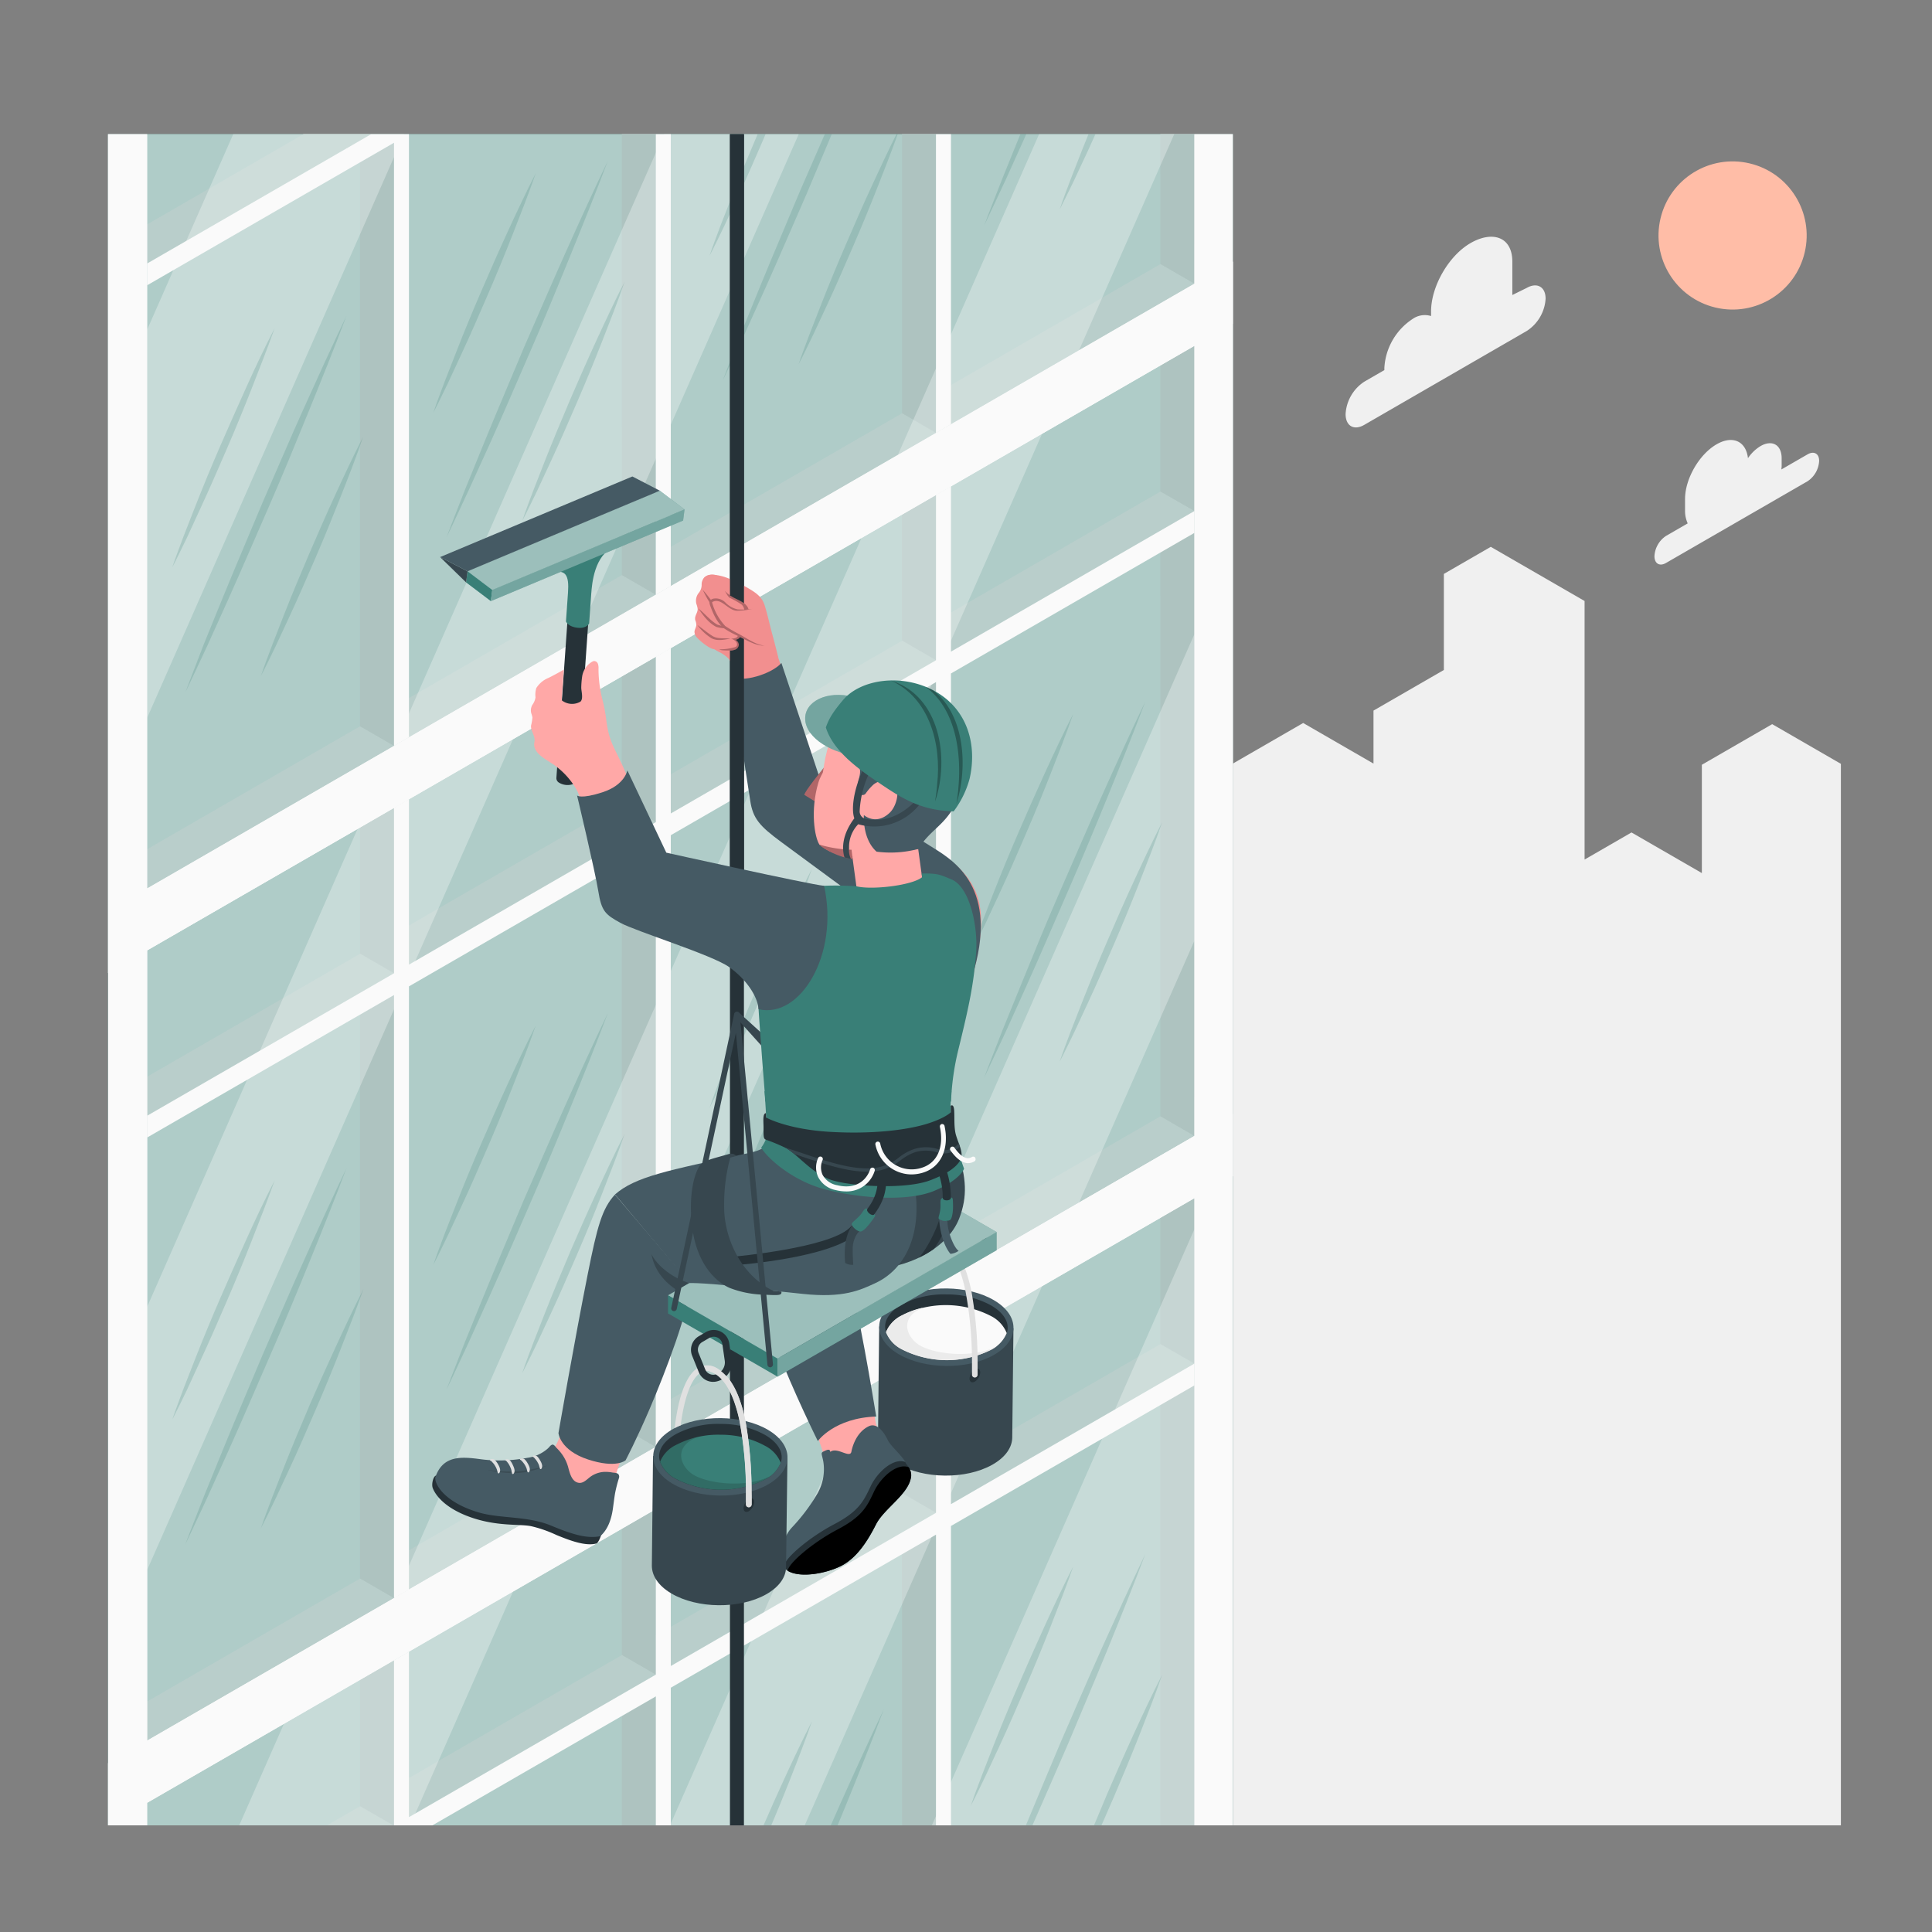 <svg xmlns="http://www.w3.org/2000/svg" viewBox="0 0 500 500"><rect x="0" y="0" width="500" height="500" fill="#808080" stroke="none"/><g id="freepik--City--inject-43"><polygon id="freepik--city--inject-43" points="476.42 197.68 458.64 187.41 440.44 197.92 440.44 225.95 422.23 215.44 410.09 222.45 410.09 155.54 385.81 141.52 373.67 148.53 373.67 173.39 355.46 183.9 355.46 197.62 337.26 187.11 319.05 197.62 319.05 472.4 476.42 472.4 476.42 197.68" style="fill:#f0f0f0"></polygon></g><g id="freepik--Building--inject-43"><g id="freepik--building--inject-43"><rect x="27.95" y="34.72" width="291.1" height="437.68" style="fill:#397F77"></rect><rect x="27.95" y="34.72" width="291.1" height="437.68" style="fill:#fff;opacity:0.85"></rect><g id="freepik--Window--inject-43"><polygon points="38.08 450.51 38.08 440.35 309.11 283.83 309.11 293.99 38.08 450.51" style="fill:#f0f0f0"></polygon><polygon points="300.32 288.91 309.11 293.99 309.11 89.46 300.31 94.54 300.32 288.91" style="fill:#e0e0e0"></polygon><path d="M233.43,181.6V327.51l8.79,5.08V176.52Zm-72.5,187.81,8.79,5.08V218.42l-8.8,5.08ZM93.17,408.53l8.8,5.08V257.54l-8.8,5.08Z" style="fill:#e0e0e0"></path><polygon points="38.08 288.77 38.08 278.65 300.31 127.22 309.11 132.25 38.08 288.77" style="fill:#f0f0f0"></polygon><path d="M233.43,133.15v32.62l8.79,5.08V128.07Zm-72.5,74.52,8.79,5.08V170l-8.8,5.08ZM93.17,246.8l8.8,5.08V209.09l-8.8,5.09Z" style="fill:#e0e0e0"></path><polygon points="309.11 293.99 309.11 89.46 38.08 245.93 38.08 450.51 309.11 293.99" style="fill:#397F77;opacity:0.3"></polygon><polygon points="102.19 413.48 148.94 386.48 269.71 112.21 222.96 139.2 102.19 413.48" style="fill:#fff;opacity:0.3"></polygon><polygon points="132.78 191.25 38.07 406.34 38.07 338.23 92.56 214.47 132.78 191.25" style="fill:#fff;opacity:0.3"></polygon><polygon points="309.11 164.12 309.11 243.46 279.27 311.22 232.43 338.27 309.11 164.12" style="fill:#fff;opacity:0.3"></polygon><path d="M219,283.49c-2.19,5.17-4.38,10.34-6.43,15.56l-3.06,7.85c-1,2.64-2,5.25-2.89,7.92,1.31-2.5,2.5-5,3.74-7.56l3.56-7.63c2.37-5.09,4.6-10.24,6.83-15.39s4.37-10.34,6.42-15.56,4.11-10.45,5.95-15.77c-2.57,5-4.94,10.09-7.29,15.19S221.24,278.34,219,283.49Zm-28.08-11.92c2.37-5.09,4.6-10.24,6.83-15.39s4.37-10.33,6.42-15.56,4.1-10.45,5.95-15.77c-2.57,5-4.95,10.09-7.3,15.19s-4.59,10.24-6.82,15.39-4.38,10.34-6.43,15.56l-3.07,7.85c-.95,2.64-2,5.25-2.88,7.92,1.3-2.5,2.49-5,3.74-7.56ZM219,246.33c3.33-8.17,6.63-16.36,9.74-24.63-3.83,8-7.47,16-11.09,24.06S210.59,261.93,207,270c-3.4,8.14-6.88,16.25-10.22,24.42l-5,12.28c-1.59,4.12-3.24,8.21-4.78,12.35,1.93-4,3.75-8,5.64-12L198.17,295c3.61-8.05,7.08-16.17,10.62-24.25S215.68,254.51,219,246.33Zm39.55-14.86c2.37-5.09,4.6-10.24,6.83-15.39s4.37-10.34,6.42-15.57,4.1-10.45,5.95-15.76c-2.57,5-4.95,10.09-7.29,15.19s-4.6,10.24-6.83,15.39-4.38,10.33-6.43,15.56l-3.06,7.84c-1,2.64-2,5.26-2.89,7.92,1.31-2.49,2.5-5,3.74-7.55ZM293.47,228c-2.37,5.09-4.6,10.24-6.83,15.39s-4.37,10.33-6.42,15.56l-3.07,7.84c-1,2.64-2,5.26-2.89,7.92,1.31-2.49,2.5-5,3.75-7.55l3.55-7.63c2.37-5.09,4.6-10.24,6.83-15.39s4.37-10.34,6.42-15.57,4.11-10.45,5.95-15.76C298.19,217.81,295.82,222.9,293.47,228Zm-6.83-21.77c3.33-8.18,6.63-16.36,9.75-24.63-3.84,8-7.48,16-11.09,24.05s-7.08,16.17-10.63,24.25-6.88,16.26-10.22,24.43l-5,12.27c-1.59,4.12-3.24,8.22-4.78,12.36,1.93-4,3.76-8,5.64-12l5.45-12.06c3.62-8.06,7.08-16.17,10.62-24.26S283.31,214.4,286.64,206.23ZM79.91,327c3.33-8.17,6.63-16.36,9.74-24.63-3.83,8-7.47,16-11.09,24.06s-7.07,16.17-10.62,24.25c-3.4,8.14-6.88,16.25-10.22,24.42l-5,12.28c-1.59,4.12-3.24,8.21-4.78,12.35,1.93-4,3.76-8,5.64-12l5.45-12.07c3.61-8,7.08-16.17,10.62-24.25S76.58,335.15,79.91,327Zm0,37.16c-2.19,5.17-4.38,10.34-6.43,15.56l-3.06,7.85c-1,2.64-2,5.25-2.89,7.92,1.31-2.5,2.5-5,3.75-7.56l3.55-7.63c2.37-5.09,4.6-10.24,6.83-15.39s4.37-10.34,6.42-15.56,4.11-10.45,6-15.77c-2.57,5-4.94,10.09-7.29,15.19S82.14,359,79.91,364.13ZM51.83,352.21c2.37-5.09,4.6-10.24,6.83-15.39s4.37-10.33,6.42-15.56,4.1-10.45,6-15.76c-2.57,5-5,10.09-7.29,15.18s-4.6,10.24-6.83,15.39-4.38,10.34-6.43,15.56l-3.07,7.85c-.95,2.64-2,5.25-2.88,7.92,1.3-2.5,2.49-5,3.74-7.55Zm95.71-65.34c3.33-8.18,6.64-16.36,9.75-24.63-3.84,8-7.48,16-11.09,24.05s-7.08,16.17-10.63,24.25c-3.4,8.15-6.88,16.26-10.22,24.43l-5,12.27c-1.59,4.12-3.24,8.22-4.78,12.36,1.94-4,3.76-8,5.64-12l5.45-12.06c3.62-8.06,7.08-16.17,10.62-24.26S144.21,295,147.54,286.87Zm0,37.16c-2.19,5.16-4.37,10.33-6.42,15.56l-3.07,7.84c-1,2.64-2,5.26-2.89,7.92,1.31-2.49,2.5-5,3.75-7.55l3.55-7.63c2.37-5.09,4.6-10.24,6.83-15.39s4.37-10.34,6.42-15.57,4.11-10.45,5.95-15.76c-2.57,5-4.94,10.09-7.29,15.19S149.77,318.88,147.54,324Zm-28.08-11.92c2.37-5.09,4.6-10.24,6.83-15.39s4.37-10.34,6.42-15.57,4.11-10.45,5.95-15.76c-2.57,5-4.94,10.09-7.29,15.19s-4.6,10.24-6.83,15.39-4.38,10.33-6.43,15.56l-3.06,7.84c-1,2.64-2,5.26-2.89,7.92,1.31-2.49,2.5-5,3.74-7.55Z" style="fill:#397F77;opacity:0.2"></path><polygon points="242.23 332.59 242.23 332.59 225.31 342.36 242.23 332.59" style="fill:#fafafa"></polygon><polygon points="309.11 132.25 246.11 168.64 246.11 125.83 242.24 128.07 242.24 170.87 173.6 210.52 173.6 167.69 169.73 169.93 169.73 212.76 105.84 249.64 105.84 206.81 101.97 209.04 101.97 251.88 38.08 288.75 38.08 294.39 101.97 257.51 101.97 413.61 105.84 411.38 105.84 255.27 169.73 218.39 169.72 374.49 173.6 372.25 173.6 216.15 242.24 176.52 242.23 332.61 246.11 330.38 246.11 174.29 309.11 137.91 309.11 132.25" style="fill:#fafafa"></polygon><path d="M28,235.71h0V472.39l291.1-168V67.69ZM309.11,294l-271,156.52V245.93l271-156.47Z" style="fill:#fafafa"></path></g><g id="freepik--window--inject-43"><polygon points="309.11 472.4 309.11 310.09 300.31 315.18 300.31 472.4 309.11 472.4" style="fill:#e0e0e0"></polygon><polygon points="242.23 472.4 242.23 397.15 233.43 402.23 233.43 472.4 242.23 472.4" style="fill:#e0e0e0"></polygon><polygon points="169.72 472.4 169.72 439.05 160.92 444.13 160.92 472.4 169.72 472.4" style="fill:#e0e0e0"></polygon><polygon points="102.15 472.4 309.11 352.89 300.31 347.85 84.62 472.4 102.15 472.4" style="fill:#f0f0f0"></polygon><polygon points="101.78 472.4 101.97 472.4 101.97 429.73 93.17 434.81 93.17 467.43 101.78 472.4" style="fill:#e0e0e0"></polygon><polygon points="242.23 391.49 242.23 348.7 233.43 353.79 233.44 386.41 242.23 391.49" style="fill:#e0e0e0"></polygon><polygon points="169.72 433.39 169.72 390.6 160.92 395.69 160.93 428.31 169.72 433.39" style="fill:#e0e0e0"></polygon><polygon points="309.11 472.4 309.11 310.09 38.08 466.56 38.08 472.4 309.11 472.4" style="fill:#397F77;opacity:0.3"></polygon><polygon points="208.26 472.4 269.71 332.84 222.96 359.83 173.4 472.4 208.26 472.4" style="fill:#fff;opacity:0.3"></polygon><polygon points="106.14 472.4 132.78 411.88 73.48 446.12 61.91 472.4 106.14 472.4" style="fill:#fff;opacity:0.3"></polygon><polygon points="309.11 472.4 309.11 318.11 241.17 472.4 309.11 472.4" style="fill:#fff;opacity:0.3"></polygon><path d="M267.19,472.4c3.11-7,6.15-14.08,9.23-21.11,3.4-8.15,6.89-16.26,10.22-24.43s6.63-16.36,9.75-24.63c-3.84,8-7.48,16-11.09,24s-7.08,16.17-10.63,24.26c-3.05,7.29-6.14,14.55-9.15,21.86Z" style="fill:#397F77;opacity:0.2"></path><path d="M199.61,472.4c1.56-3.7,3.1-7.41,4.57-11.15,2.06-5.22,4.1-10.45,5.95-15.76-2.57,5-4.95,10.09-7.3,15.19-1.8,3.88-3.52,7.8-5.23,11.72Z" style="fill:#397F77;opacity:0.2"></path><path d="M285.06,472.4q1.68-3.81,3.33-7.63c2.19-5.17,4.37-10.34,6.42-15.56s4.11-10.45,5.95-15.77c-2.57,5-4.94,10.09-7.29,15.19s-4.6,10.24-6.83,15.39q-1.77,4.19-3.51,8.38Z" style="fill:#397F77;opacity:0.2"></path><path d="M258.56,452.1c2.37-5.09,4.6-10.24,6.83-15.39s4.37-10.34,6.42-15.56,4.1-10.45,5.95-15.77c-2.57,5-4.95,10.09-7.29,15.19s-4.6,10.24-6.83,15.39-4.38,10.34-6.43,15.56l-3.06,7.85c-1,2.64-2,5.25-2.89,7.92,1.31-2.5,2.5-5,3.74-7.56Z" style="fill:#397F77;opacity:0.2"></path><path d="M216.77,472.4q1.13-2.72,2.24-5.44c3.33-8.17,6.63-16.36,9.74-24.62-3.83,8-7.47,16-11.09,24.05q-1.33,3-2.66,6Z" style="fill:#397F77;opacity:0.2"></path><polygon points="111.91 472.4 169.73 439.02 169.73 472.4 173.6 472.4 173.6 436.78 242.24 397.16 242.23 472.4 246.11 472.4 246.11 394.92 309.11 358.54 309.11 352.89 246.11 389.27 246.11 346.47 242.24 348.7 242.24 391.51 173.6 431.16 173.6 388.33 169.73 390.56 169.73 433.39 105.84 470.27 105.84 427.44 101.97 429.68 101.97 472.4 111.91 472.4" style="fill:#fafafa"></polygon><polygon points="38.08 472.4 38.08 466.56 309.11 310.09 309.11 472.4 319.05 472.4 319.05 288.26 27.95 456.3 27.95 456.3 27.95 472.4 38.08 472.4" style="fill:#fafafa"></polygon></g><g id="freepik--window--inject-43"><polygon points="38.08 229.94 38.08 219.78 309.11 63.27 309.11 73.42 38.08 229.94" style="fill:#f0f0f0"></polygon><polygon points="300.31 34.72 300.32 68.35 309.11 73.43 309.11 34.72 300.31 34.72" style="fill:#e0e0e0"></polygon><polygon points="160.92 34.72 160.93 148.84 169.72 153.92 169.72 34.72 160.92 34.72" style="fill:#e0e0e0"></polygon><polygon points="93.17 187.97 101.97 193.05 101.97 36.97 93.17 42.06 93.17 187.97" style="fill:#e0e0e0"></polygon><polygon points="233.44 34.72 233.44 106.95 242.23 112.03 242.23 34.72 233.44 34.72" style="fill:#e0e0e0"></polygon><polygon points="78.53 34.72 38.08 58.08 38.08 68.21 96.07 34.72 78.53 34.72" style="fill:#f0f0f0"></polygon><polygon points="38.08 34.72 38.08 229.94 309.11 73.42 309.11 34.72 38.08 34.72" style="fill:#397F77;opacity:0.3"></polygon><polygon points="171.85 34.72 102.19 192.91 148.94 165.92 206.71 34.72 171.85 34.72" style="fill:#fff;opacity:0.3"></polygon><polygon points="60.36 34.72 38.08 85.33 38.08 185.78 104.59 34.72 60.36 34.72" style="fill:#fff;opacity:0.3"></polygon><polygon points="303.89 34.72 279.25 90.67 232.36 117.75 268.92 34.72 303.89 34.72" style="fill:#fff;opacity:0.3"></polygon><path d="M79.91,143.57c-2.19,5.16-4.38,10.33-6.43,15.56L70.42,167c-1,2.64-2,5.26-2.89,7.92,1.31-2.49,2.5-5,3.75-7.55l3.55-7.63c2.37-5.09,4.6-10.24,6.83-15.39S86,134,88.08,128.75,92.19,118.3,94,113c-2.57,5-4.94,10.09-7.29,15.19S82.14,138.42,79.91,143.57Z" style="fill:#397F77;opacity:0.2"></path><path d="M119.46,91.54c2.37-5.09,4.6-10.24,6.83-15.39s4.37-10.33,6.42-15.56,4.11-10.45,5.95-15.76c-2.57,5-4.94,10.09-7.29,15.18s-4.6,10.24-6.83,15.39S120.16,85.74,118.11,91l-3.06,7.84c-1,2.64-2,5.26-2.89,7.92,1.31-2.49,2.5-5,3.74-7.55Z" style="fill:#397F77;opacity:0.2"></path><path d="M51.83,131.65c2.37-5.09,4.6-10.24,6.83-15.39s4.37-10.34,6.42-15.57,4.1-10.45,6-15.76c-2.57,5-5,10.09-7.29,15.19s-4.6,10.24-6.83,15.39-4.38,10.33-6.43,15.56l-3.07,7.84c-.95,2.64-2,5.26-2.88,7.92,1.3-2.49,2.49-5,3.74-7.55Z" style="fill:#397F77;opacity:0.2"></path><path d="M79.91,106.41c3.33-8.18,6.63-16.36,9.74-24.63-3.83,8-7.47,16-11.08,24S71.49,122,67.94,130.08c-3.4,8.15-6.88,16.26-10.22,24.43l-5,12.27C51.17,170.9,49.52,175,48,179.14c1.93-4,3.76-8,5.64-12l5.45-12.06c3.61-8.06,7.08-16.17,10.62-24.26S76.58,114.58,79.91,106.41Z" style="fill:#397F77;opacity:0.2"></path><path d="M147.54,66.3c3.33-8.17,6.63-16.36,9.75-24.63-3.84,8-7.48,16-11.09,24.06S139.12,81.9,135.57,90c-3.4,8.14-6.88,16.25-10.22,24.43l-5,12.27c-1.59,4.12-3.24,8.21-4.78,12.35,1.94-4,3.76-8,5.64-12L126.7,115c3.62-8,7.08-16.17,10.62-24.25S144.21,74.48,147.54,66.3Z" style="fill:#397F77;opacity:0.2"></path><path d="M213.46,34.72q-3.21,7.37-6.42,14.72c-3.4,8.15-6.88,16.26-10.22,24.43l-5,12.27c-1.59,4.12-3.24,8.22-4.78,12.36,1.93-4,3.75-8,5.64-12l5.45-12.06c3.61-8.06,7.08-16.17,10.62-24.26q3.24-7.74,6.51-15.47Z" style="fill:#397F77;opacity:0.2"></path><path d="M264.07,34.72,259.49,46c-1.59,4.12-3.24,8.21-4.78,12.35,1.93-4,3.76-8,5.64-12l5.28-11.69Z" style="fill:#397F77;opacity:0.2"></path><path d="M281.7,34.72c-.5,1.22-1,2.44-1.48,3.66l-3.07,7.85c-1,2.64-2,5.25-2.89,7.92,1.31-2.5,2.5-5,3.75-7.55L281.56,39c.66-1.41,1.29-2.82,1.92-4.24Z" style="fill:#397F77;opacity:0.2"></path><path d="M196.07,34.72l-.06.15c-2.19,5.16-4.38,10.33-6.43,15.56l-3.07,7.84c-.95,2.64-2,5.26-2.88,7.92,1.3-2.49,2.49-5,3.74-7.55L190.93,51c2.37-5.09,4.6-10.24,6.83-15.39l.37-.9Z" style="fill:#397F77;opacity:0.2"></path><path d="M147.54,103.46c-2.19,5.17-4.37,10.34-6.42,15.56l-3.07,7.85c-1,2.64-2,5.25-2.88,7.92,1.3-2.49,2.49-5,3.74-7.55l3.55-7.64c2.37-5.09,4.6-10.24,6.83-15.39s4.37-10.33,6.42-15.56,4.11-10.45,5.95-15.76c-2.57,5-4.94,10.09-7.29,15.18S149.77,98.31,147.54,103.46Z" style="fill:#397F77;opacity:0.2"></path><path d="M232,34.72c-2.12,4.24-4.13,8.52-6.11,12.82-2.37,5.09-4.6,10.24-6.83,15.39s-4.38,10.33-6.43,15.56l-3.06,7.84c-1,2.64-2,5.26-2.89,7.92,1.31-2.49,2.5-5,3.74-7.55l3.56-7.63c2.37-5.09,4.6-10.24,6.83-15.39s4.37-10.34,6.42-15.57c1.76-4.44,3.48-8.89,5.1-13.39Z" style="fill:#397F77;opacity:0.2"></path><polygon points="242.23 112.03 242.23 112.03 225.31 121.8 242.23 112.03" style="fill:#fafafa"></polygon><polygon points="169.73 34.72 169.72 153.92 173.6 151.69 173.6 34.72 169.73 34.72" style="fill:#fafafa"></polygon><polygon points="96.06 34.72 38.08 68.19 38.08 73.83 101.97 36.94 101.97 193.05 105.84 190.81 105.84 34.72 96.06 34.72" style="fill:#fafafa"></polygon><polygon points="242.23 34.72 242.23 112.05 246.11 109.81 246.11 34.72 242.23 34.72" style="fill:#fafafa"></polygon><polygon points="309.11 34.72 309.11 73.42 38.08 229.94 38.08 34.72 27.95 34.72 27.95 251.82 319.05 83.78 319.05 34.72 309.11 34.72" style="fill:#fafafa"></polygon></g></g></g><g id="freepik--Clouds--inject-43"><g id="freepik--clouds--inject-43"><path d="M395.12,74.51l-3.73,1.84V67.73c0-6.51-5.19-8.07-10.83-4.81h0c-5.63,3.25-10.2,11.17-10.2,17.68v1.19a5.49,5.49,0,0,0-4.74.73h0a16.23,16.23,0,0,0-7.35,12.72v.54l-5.19,3a10.72,10.72,0,0,0-4.84,8.38c0,3.09,2.17,4.34,4.84,2.79l42-24.27A10.69,10.69,0,0,0,400,77.3C400,74.22,397.79,73,395.12,74.51Z" style="fill:#f0f0f0"></path><path d="M467.79,117.59l-6.76,3.9c0-.3.06-.6.06-.89v-2c0-3.48-2.45-4.89-5.47-3.15a10.48,10.48,0,0,0-3.25,3.13c-.5-4.38-3.93-6-8.11-3.6-4.51,2.6-8.17,8.94-8.17,14.15v2.93a7.71,7.71,0,0,0,.69,3.39l-5.61,3.24a6.72,6.72,0,0,0-3,5.25c0,1.93,1.36,2.72,3,1.75l36.62-21.14a6.72,6.72,0,0,0,3-5.25C470.82,117.41,469.46,116.63,467.79,117.59Z" style="fill:#f0f0f0"></path></g></g><g id="freepik--Sun--inject-43"><circle id="freepik--sun--inject-43" cx="448.41" cy="60.95" r="19.17" transform="translate(286.07 483.36) rotate(-76.72)" style="fill:#ffbda7"></circle></g><g id="freepik--Rope--inject-43"><rect id="freepik--rope--inject-43" x="188.91" y="34.72" width="3.62" height="437.68" style="fill:#263238"></rect></g><g id="freepik--Character--inject-43"><g id="freepik--character--inject-43"><g id="freepik--Bucket--inject-43"><path d="M262.28,343.76l-34.75-.47-.3,28.37h0c0,2.56,1.64,5.15,5,7.15,6.75,4,17.75,4.11,24.58.26,3.44-1.94,5.16-4.52,5.16-7.11Z" style="fill:#37474f"></path><path d="M232.7,336.25c-6.82,3.85-6.89,10.2-.15,14.19s17.74,4.11,24.57.27,6.9-10.2.16-14.19S239.53,332.41,232.7,336.25Z" style="fill:#455a64"></path><path d="M260.79,343.65a4.4,4.4,0,0,1-.25,1.36,8.4,8.4,0,0,1-4.16,4.38,25.71,25.71,0,0,1-23.06-.24,8.44,8.44,0,0,1-4-4.39,4.25,4.25,0,0,1-.25-1.45c0-2.12,1.59-4.16,4.41-5.73A23.18,23.18,0,0,1,245,335a23.47,23.47,0,0,1,11.51,2.85C259.29,339.47,260.81,341.53,260.79,343.65Z" style="fill:#263238"></path><path d="M260.54,345a8.4,8.4,0,0,1-4.16,4.38,25.71,25.71,0,0,1-23.06-.24,8.44,8.44,0,0,1-4-4.39,8.31,8.31,0,0,1,4.16-4.36,25.55,25.55,0,0,1,23.06.24A8.49,8.49,0,0,1,260.54,345Z" style="fill:#fafafa"></path><path d="M256.38,349.39a12,12,0,0,0,1.58-1c-6.34,3.4-17.25,2-20.65-.7s-3.86-7.24,1.67-9.28a19.38,19.38,0,0,0-5.53,2,8.31,8.31,0,0,0-4.16,4.36,8.44,8.44,0,0,0,4,4.39,25.71,25.71,0,0,0,23.06.24Z" style="fill:#ebebeb"></path><path d="M252.31,354.39c.77-.43,1.37-.07,1.37.81a3,3,0,0,1-1.4,2.36c-.76.43-1.37.07-1.36-.81A3,3,0,0,1,252.31,354.39Z" style="fill:#263238"></path><path d="M253,355.86a.73.73,0,0,1-1.45,0c0-.84,0-1.87,0-3.06a99.59,99.59,0,0,0-1.73-18.9c-1.14-5.31-3-9.9-6.18-11.87a3.49,3.49,0,0,0-3.71-.4c-2.87,1.59-4.53,7.7-5.3,13.7a11.53,11.53,0,0,0-1.55.72c.72-6.43,2.49-13.66,6.15-15.68a4.86,4.86,0,0,1,5.18.43c3.62,2.26,5.75,7.35,7,13.42a104.39,104.39,0,0,1,1.59,18.2C253,353.6,253,354.74,253,355.86Z" style="fill:#e0e0e0"></path></g><g id="freepik--Bottom--inject-43"><path d="M224.63,356.2c.76,4.53,1.64,9.7,1.93,11.58.33,2.15,1.71,3.58,2,4.66s-2.39,5.6-6.59,7.19-7.75.7-8.3-1.59-5.9-17-5.9-17Z" style="fill:#ffa8a7"></path><path d="M234.92,380.53c-.31,4.66-6.92,8.37-9.12,12.64s-4.66,8.08-8.15,10.25-11.11,3.88-14.71,1.74c-1.44-3.16-.24-7.43,2-9.84a48.69,48.69,0,0,0,6.58-8.73,12.62,12.62,0,0,0,1.55-8.35c-.37-2-.78-2.2.12-2.63s1.6-.73,1.68.14c1.75-1.4,5.11,1.8,5.47-.06s1.56-5.19,4.53-6.59c2-.94,3.81,1.33,4.85,3.53S235.14,377.79,234.92,380.53Z" style="fill:#455a64"></path><path d="M235.17,379.73a9.53,9.53,0,0,1-.88-1.36c-3-1.19-7.22,2.56-9,6.34s-3,6.4-9.42,9.77-12.74,8.77-12.89,10.68a1.7,1.7,0,0,0,.87,1.36c3.61,2.14,11.23.42,14.72-1.74s6-6,8.15-10.25,8.8-8,9.11-12.64A3.75,3.75,0,0,0,235.17,379.73Z" style="fill:#263238"></path><path d="M218.53,404.78c3.49-2.17,6-6,8.15-10.25s8.8-8,9.11-12.64a3.75,3.75,0,0,0-.62-2.16c-3-1.19-7.23,2.56-9,6.34s-3,6.4-9.43,9.77-12.73,8.77-12.89,10.68C207.42,408.66,215,406.94,218.53,404.78Z"></path><path d="M217.49,329.57l.23-.74H194.31c.31,6.4,2.83,10.08,6.54,19.73,4.53,11.76,10.8,24.38,10.8,24.38s4.28-6,15.12-6.34c-1.43-8.57-2.52-15-4.09-23C220.54,332.75,217.49,329.57,217.49,329.57Z" style="fill:#455a64"></path><path d="M166.26,364.07s-4,9.47-5.3,13a77.32,77.32,0,0,0-2.39,7.4s-8.29,3.9-11.79,1.93-5.35-9.48-5.35-9.48,2.43-1,4.17-7.47c1-3.51,3.44-14,3.44-14Z" style="fill:#ffa8a7"></path><path d="M112.84,381.88c-.72.17-1.24,2.25-.83,3.27.28.71,1.89,4.55,9.2,7.3s13.46,1.86,16.43,2.57a32.8,32.8,0,0,1,6.39,2.25c3.25,1.32,7.49,3,10.41,2.16.85-.73,1.45-3.21,1.45-3.21Z" style="fill:#263238"></path><path d="M160.18,382.54a1.1,1.1,0,0,0-.13-1c-.35-.41-1.13-.38-1.61-.46a9.49,9.49,0,0,0-2-.16,6.68,6.68,0,0,0-3.73,1.33c-.88.68-1.76,1.64-2.87,1.51-1.89-.21-2.41-2.62-2.82-4.13a10.49,10.49,0,0,0-1.68-3.42,12.26,12.26,0,0,0-1.26-1.44c-.33-.32-.72-1.07-1.25-.87a1.82,1.82,0,0,0-.62.52c-.15.17-.31.33-.48.49a10.12,10.12,0,0,1-5.28,2.38,38.17,38.17,0,0,1-6.66.67,36.67,36.67,0,0,1-5.42-.32c-5-.67-9.76-1.05-11.72,4.71-.17,2,2.7,6.58,11.32,9.09,5.54,1.61,12.56.85,18.71,3.41s9.49,3.32,12.64,2.73c2.09-1.79,2.95-4.61,3.31-7.24.18-1.28.33-2.56.54-3.83a35.44,35.44,0,0,1,.94-3.75Z" style="fill:#455a64"></path><path d="M141.73,379.27a34.61,34.61,0,0,1-3.76,1.27,20.73,20.73,0,0,1-3.92.67,26.39,26.39,0,0,1-4-.13,25.85,25.85,0,0,1-3.9-.67c1.31.18,2.62.27,3.93.34a32.06,32.06,0,0,0,3.92,0A40.43,40.43,0,0,0,141.73,379.27Z" style="opacity:0.15"></path><path d="M128.83,378.84a5.47,5.47,0,0,0-.67-.91,1,1,0,0,0-.54-.31,1.42,1.42,0,0,0-.58,0c-.11,0-.37.29-.18.36a1.07,1.07,0,0,1,.41.28l.39.43a5.42,5.42,0,0,1,.6.9,5.1,5.1,0,0,1,.39.9,3.59,3.59,0,0,0,.12.47,1.58,1.58,0,0,0,.09.26.31.31,0,0,0,.14.09c.07,0,.16,0,.21-.1C129.75,380.5,129.2,379.46,128.83,378.84Z" style="fill:#e0e0e0"></path><path d="M132.69,379.08a4.5,4.5,0,0,0-.59-1,1,1,0,0,0-.51-.36,1.39,1.39,0,0,0-.57-.08c-.12,0-.39.24-.2.33a1.13,1.13,0,0,1,.38.31l.35.46a5.5,5.5,0,0,1,.53,1,4.65,4.65,0,0,1,.31.91c0,.16,0,.32.08.47a1.73,1.73,0,0,0,.08.27.24.24,0,0,0,.13.09c.06,0,.16,0,.21-.07C133.48,380.78,133,379.72,132.69,379.08Z" style="fill:#e0e0e0"></path><path d="M136.54,378.68a4.49,4.49,0,0,0-.65-.9,1.09,1.09,0,0,0-.52-.32,1.38,1.38,0,0,0-.57,0c-.11,0-.37.26-.18.33a1.14,1.14,0,0,1,.4.29c.13.13.25.28.37.42a5.28,5.28,0,0,1,.59.89,4.74,4.74,0,0,1,.37.87c0,.15.06.31.11.46a1.84,1.84,0,0,0,.09.25.29.29,0,0,0,.14.08c.07,0,.16,0,.2-.08C137.43,380.29,136.9,379.28,136.54,378.68Z" style="fill:#e0e0e0"></path><path d="M139.74,377.88a4.56,4.56,0,0,0-.62-.87,1.09,1.09,0,0,0-.51-.31,1.5,1.5,0,0,0-.56,0c-.11,0-.35.26-.17.33a1.05,1.05,0,0,1,.39.27l.36.41a5,5,0,0,1,.57.87,3.74,3.74,0,0,1,.36.85,3.6,3.6,0,0,0,.12.44.75.75,0,0,0,.09.25c0,.05.08.06.13.08s.15,0,.19-.08C140.61,379.45,140.1,378.47,139.74,377.88Z" style="fill:#e0e0e0"></path><path d="M178.72,332.16l-19.58-23c-3.33,3.63-4.57,8.2-7.06,20.72-3.37,16.88-7.55,41-7.55,41s.36,4.45,7.68,6.84,9.69.21,9.69.21,2.8-5.31,6.3-13.47C172.48,354.41,178.26,339.25,178.72,332.16Z" style="fill:#455a64"></path><path d="M168.6,324.57c1.11,6.26,6.41,9.59,9.64,10.92a24.92,24.92,0,0,0,.48-3.33C173.46,330.65,169.74,327,168.6,324.57Z" style="fill:#37474f"></path><path d="M256,322.56a.76.76,0,0,1-.49-.18L201,272.88l30.63,33.94a.73.73,0,1,1-1.07,1L190.19,263a.72.72,0,0,1,1-1L256.5,321.3a.72.72,0,0,1-.49,1.26Z" style="fill:#37474f"></path><polygon points="172.88 335.23 201.23 351.6 257.93 318.86 229.58 302.49 172.88 335.23" style="fill:#397F77"></polygon><polygon points="172.88 335.23 201.23 351.6 257.93 318.86 229.58 302.49 172.88 335.23" style="fill:#fff;opacity:0.5"></polygon><polygon points="172.88 335.23 201.23 351.6 201.23 356.28 172.88 339.91 172.88 335.23" style="fill:#397F77"></polygon><polygon points="257.93 318.86 257.93 323.55 201.23 356.28 201.23 351.6 257.93 318.86" style="fill:#397F77"></polygon><polygon points="257.93 318.86 257.93 323.55 201.23 356.28 201.23 351.6 257.93 318.86" style="fill:#fff;opacity:0.3"></polygon><path d="M225.23,328.37c9.11.05,19.82-4.92,23-13,2.23-5.77,1.81-10.61-.31-17.16H225.45Z" style="fill:#37474f"></path><path d="M234.68,298.62l-35.52-6.95c0,5-.94,5.79-6,6.87-20.48,4.36-28.72,6-34,10.58l19.23,22.93s4.71-.15,17.53,1.52c3,.39,7.44.8,11.89,1.29,10.47,1.13,14.85-1,18.6-2.73C235.51,328,240.54,316.19,234.68,298.62Z" style="fill:#455a64"></path><path d="M246.4,290.32a2.45,2.45,0,0,1-.22.41c-.06-.87-.11-1.8-.13-2.83,0-1.91,0-3.75.19-5.49H197.85c.25,3.18.42,5.83.47,8.56a32.87,32.87,0,0,0,0,3.56A9.36,9.36,0,0,1,197,297c1.29,2.37,7.81,8.6,16.8,10.88s21.23,3.14,28,.3,7.7-5.72,7.7-5.72-.91-2.46-1.81-5.46A43.48,43.48,0,0,1,246.4,290.32Z" style="fill:#397F77"></path><g id="freepik--Harness--inject-43"><path d="M237.76,325.5a26.52,26.52,0,0,0,3.88-2.25,22.83,22.83,0,0,0,4-8.69c1.05-5,.25-11.2-2.3-14.91l-1.73,1.6c2.16,3,3.11,8.63,1.71,13.69C242.53,317.77,240,323.22,237.76,325.5Z" style="fill:#263238"></path><path d="M243.06,315.57c.2,3.69,1.47,7.26,2.92,8.93a4.29,4.29,0,0,0,2.11-.79c-1.28-.83-3-5.35-2.87-7.71Z" style="fill:#455a64"></path><path d="M244,310c-.91.29-.49,1.24-.64,2.87s-.74,2.35-.28,2.68a3.13,3.13,0,0,0,2.79.2c.62-.46.82-2.57.77-4s0-1.83-.53-1.82C246.17,310.86,243.94,310.9,244,310Z" style="fill:#397F77"></path><path d="M229.33,306.26c-.23,4.34-2.21,7.9-7.73,13.07-6.59,6.17-30.34,8-30.34,8l-1-2.15s24-2.18,29.55-7.35,6.95-7.91,7.31-11.49Z" style="fill:#263238"></path><path d="M220.55,317.14c-1.5,2-2.24,5.43-1.82,9.71a3.39,3.39,0,0,0,2.09.48s-.2-2.91-.13-4.56a7,7,0,0,1,1.63-4.13Z" style="fill:#37474f"></path><path d="M224.5,312.81c-.89-.34-1,.8-2.18,2s-2,1.58-1.88,2.13,1.58,2,2.42,1.75,1.88-1.55,2.72-2.69,1.13-1.45.71-1.76C225.8,315,223.92,313.48,224.5,312.81Z" style="fill:#397F77"></path><path d="M202.22,334.27l-2.17-.23c-8.54-4.23-12.75-14-12.64-22A46,46,0,0,1,189,299.57l1.53-.38s-.49-1-2.26-.43c-3.79,1.12-6.49,1.56-7.4,3.25-2.89,5.31-2.23,14.63-1.07,19.13,2.08,8.1,6.82,11.25,9.13,12.21a26,26,0,0,0,8.5,1.7C201.43,335.23,202.39,335.34,202.22,334.27Z" style="fill:#37474f"></path><path d="M198.27,289.22s5.46,3.07,16.65,3.71,20-.56,24.85-2.05,6.28-3,6.28-3v-1.7s.74-.63.88,1.07-.1,4.55.48,6.52,1.37,3.36,1.46,5-1.59,4.22-8.17,6.7-21.18,1.55-26-.25S206,298.33,203.16,297a49.73,49.73,0,0,0-5-2.07c-.64-.26-.56-1.14-.56-3.17,0-1.42-.28-3.6.61-3.67Z" style="fill:#263238"></path><path d="M248.14,295.91a6.21,6.21,0,0,1-1.8,1.35,5.11,5.11,0,0,1-3.75.08,10.22,10.22,0,0,0-5.91,0,13.25,13.25,0,0,0-4,2.18,12.29,12.29,0,0,1-7.59,2.84c-5.22.2-11.21-1.81-18.11-4.14l-4-1.32.1.05a12.82,12.82,0,0,1,2.42,1.69l1.18.39c6.67,2.25,12.47,4.2,17.68,4.2h.73a13.11,13.11,0,0,0,8.05-3,12.73,12.73,0,0,1,3.71-2.05,9.49,9.49,0,0,1,5.47,0,6,6,0,0,0,4.31-.14,6.77,6.77,0,0,0,1.73-1.24C248.35,296.51,248.25,296.21,248.14,295.91Z" style="fill:#37474f"></path><path d="M243.74,290.9a.64.64,0,0,0-.49.76c1.1,5.27-.7,9.31-4.69,10.55A8.31,8.31,0,0,1,227.81,296a.64.64,0,0,0-.71-.55.63.63,0,0,0-.55.72,9.57,9.57,0,0,0,9.35,7.77,10.35,10.35,0,0,0,3-.47c4.6-1.43,6.79-6.15,5.56-12A.64.64,0,0,0,243.74,290.9ZM226,302.21a.65.65,0,0,0-.81.41c-.85,2.67-3.59,5.34-8.53,4.11a5.28,5.28,0,0,1-3.78-2.7,4.65,4.65,0,0,1,0-3.79.64.64,0,1,0-1.16-.54,6,6,0,0,0,0,4.88A6.49,6.49,0,0,0,216.3,308a11.2,11.2,0,0,0,2.65.34,7.54,7.54,0,0,0,7.41-5.3A.64.64,0,0,0,226,302.21Zm26.42-2.57a.64.64,0,0,0-.87-.22c-.93.54-2.3.76-4.64-2.53a.64.64,0,0,0-1,.74c1.61,2.27,3.14,3.39,4.62,3.39a3.34,3.34,0,0,0,1.71-.5A.65.65,0,0,0,252.37,299.64Z" style="fill:#fafafa"></path></g><path d="M199.33,353.86a.73.73,0,0,1-.72-.66l-8.16-85.9-15.31,71.46a.72.72,0,0,1-1.41-.31L190,262.4a.71.71,0,0,1,.75-.57.74.74,0,0,1,.68.65l8.61,90.59a.74.74,0,0,1-.66.79Z" style="fill:#37474f"></path></g><g id="freepik--bucket--inject-43"><path d="M203.79,377.3,169,376.83l-.3,28.38h0c0,2.56,1.64,5.15,5,7.15,6.74,4,17.74,4.11,24.57.26,3.44-1.94,5.16-4.51,5.16-7.11Z" style="fill:#37474f"></path><path d="M174.22,369.8c-6.83,3.84-6.9,10.19-.16,14.18s17.75,4.11,24.58.27,6.89-10.2.15-14.19S181,366,174.22,369.8Z" style="fill:#455a64"></path><path d="M202.3,377.19a4.12,4.12,0,0,1-.25,1.36,8.37,8.37,0,0,1-4.16,4.38,25.71,25.71,0,0,1-23.06-.24,8.44,8.44,0,0,1-4-4.39,4.24,4.24,0,0,1-.24-1.45c0-2.12,1.58-4.16,4.4-5.73a23.2,23.2,0,0,1,11.55-2.61A23.54,23.54,0,0,1,198,371.36C200.81,373,202.32,375.07,202.3,377.19Z" style="fill:#263238"></path><path d="M202.05,378.55a8.37,8.37,0,0,1-4.16,4.38,25.71,25.71,0,0,1-23.06-.24,8.44,8.44,0,0,1-4-4.39,8.31,8.31,0,0,1,4.16-4.36,23.42,23.42,0,0,1,11.55-2.63A23.65,23.65,0,0,1,198,374.18,8.51,8.51,0,0,1,202.05,378.55Z" style="fill:#397F77"></path><path d="M197.89,382.93a11.8,11.8,0,0,0,1.59-1c-6.35,3.41-17.26,2-20.66-.7s-3.86-7.24,1.67-9.28a19.49,19.49,0,0,0-5.53,2,8.31,8.31,0,0,0-4.16,4.36,8.44,8.44,0,0,0,4,4.39,25.71,25.71,0,0,0,23.06.24Z" style="opacity:0.15"></path><path d="M193.83,387.93c.76-.43,1.37-.07,1.36.81a3,3,0,0,1-1.4,2.36c-.76.43-1.37.07-1.36-.81A3,3,0,0,1,193.83,387.93Z" style="fill:#263238"></path><path d="M194.53,389.4a.73.73,0,0,1-1.45,0c0-.84,0-1.87,0-3.06a100.34,100.34,0,0,0-1.72-18.9c-1.15-5.3-3-9.9-6.19-11.87a3.49,3.49,0,0,0-3.71-.4c-2.87,1.59-4.53,7.7-5.3,13.7a10.46,10.46,0,0,0-1.55.73c.72-6.44,2.49-13.66,6.16-15.69a4.85,4.85,0,0,1,5.17.43c3.62,2.26,5.75,7.35,7,13.42A103.51,103.51,0,0,1,194.5,386C194.53,387.14,194.53,388.28,194.53,389.4Z" style="fill:#e0e0e0"></path><g id="freepik--Carabiner--inject-43"><path d="M185.54,357.5a4,4,0,0,1-4.71-2.42l-1.72-4.25a4.08,4.08,0,0,1,1.71-5l1.85-1.08a4.05,4.05,0,0,1,6.06,2.93l.62,4.24A5,5,0,0,1,185.54,357.5ZM184.2,346a2.18,2.18,0,0,0-.62.25l-1.85,1.08a2.27,2.27,0,0,0-.95,2.8l1.72,4.25a2.25,2.25,0,0,0,2.62,1.34,3.21,3.21,0,0,0,2.44-3.61l-.61-4.24A2.27,2.27,0,0,0,184.2,346Z" style="fill:#263238"></path></g><path d="M194.5,386a103.51,103.51,0,0,0-1.59-18.2c-1.23-6.07-3.36-11.16-7-13.42a6.38,6.38,0,0,0-2.24-.9V355a5.16,5.16,0,0,1,1.47.62c3.14,2,5,6.57,6.19,11.87a100.34,100.34,0,0,1,1.72,18.9c0,1.19,0,2.22,0,3.06a.73.73,0,0,0,1.45,0C194.53,388.28,194.53,387.14,194.5,386Z" style="fill:#e0e0e0"></path></g><g id="freepik--Top--inject-43"><path d="M252,251.78c1.57-7.63,3.76-16.45-.87-23.6-2.81-4.34-6.47-6.47-11.26-9.39-7.32-4.46-28.45-17.83-28.45-17.83s-10.22-31.49-11.18-34.33c-.41-1.2-4.44-.95-5.7-1.06a9,9,0,0,0-3.73.63,3.37,3.37,0,0,0-1.08.56,2.88,2.88,0,0,0-.8,2.55c1.18,8,4.4,29,5.07,34.12.87,6.8,2.11,9.06,6.2,12.25C205.74,220,229,237.3,229,237.3Z" style="fill:#f28f8f"></path><path d="M189.4,175.1c2.42,1.69,10.29-.61,12.83-3.52l9.84,29.56s23.63,14.58,28.64,17.77,17.58,9.59,11.48,31.83l-19.53.43-14.51-21.5s-12.44-9.14-16-11.78c-5.49-4.07-7.31-6-8-10.73C192.89,199.37,189.4,175.1,189.4,175.1Z" style="fill:#455a64"></path><path d="M201.33,170c.12,0-1.62-6.45-1.77-7-.53-2.09-1-4.19-1.64-6.26s-1.95-3.08-3.63-4.12a40.16,40.16,0,0,0-5.62-2.87,13,13,0,0,0-3.93-1,3.31,3.31,0,0,0-1.74.2,2.36,2.36,0,0,0-1.22,1.61,4.24,4.24,0,0,0,.09,2.06,3.38,3.38,0,0,1,.21,1.5c-.14.69-.77,1.16-1,1.81a2.8,2.8,0,0,0,.27,2.25,2.51,2.51,0,0,1,.28.68c.13.77-.67,1.44-.65,2.23s.71,1.31.72,2a7.65,7.65,0,0,1-.15.94,2.52,2.52,0,0,0,.66,1.75,14.28,14.28,0,0,0,4.37,3.19c1.37.81,2.54,1.68,2.82,3.35C189.74,174.66,201.31,170.05,201.33,170Z" style="fill:#f28f8f"></path><path d="M189,154.1c.89.54,1.87,1,2.77,1.48a4.89,4.89,0,0,1,1.54,1.28,2.21,2.21,0,0,1,.39,1.9,1.44,1.44,0,0,1-1.52,1,1.68,1.68,0,0,1,.53,1.92,1.66,1.66,0,0,1-1.72,1,1.68,1.68,0,0,1,.83,1.59,1.53,1.53,0,0,1-1.39,1.3,1.68,1.68,0,0,1,.84,1.24,1.43,1.43,0,0,1-.84,1.24,3.73,3.73,0,0,1-1.55.3,16.28,16.28,0,0,1-1.71-.05,2,2,0,0,1-.88-.2c-.59-.32-.93-1.56-1.18-2.15a23.62,23.62,0,0,1-1-2.75,25.59,25.59,0,0,1-1-5.76c-.12-2,0-4.1,1.26-5.64a1.5,1.5,0,0,1,.59-.5c.75-.31,1.55.39,2,.92A8.41,8.41,0,0,0,189,154.1Z" style="fill:#b16668"></path><path d="M191.71,160.43a4.16,4.16,0,0,0-1.3-1.09c.84.09,1.86,0,2.07-.35a2.35,2.35,0,0,0-.52-2.51,23.91,23.91,0,0,0-3.09-1.75c-.74-.47-1.61-2.59-2.26-4-.31-.66-.71-1.83-1.48-1.92a3.76,3.76,0,0,0-2.78.55,2.79,2.79,0,0,0-.76,2.1,3.39,3.39,0,0,1-.66,1.87l-.18.22a3.26,3.26,0,0,0-.52,2.77,5.14,5.14,0,0,1,.33,1.31c0,1-.89,1.79-.62,2.88a3.35,3.35,0,0,1,.27,1.29c-.06.58-.41,1.07-.48,1.65a2.24,2.24,0,0,0,.58,1.48,14.45,14.45,0,0,0,3.55,2.78c.63.34,1.61.46,4,.25a15,15,0,0,0,2.14-.42c.4-.1.7-.25.74-.66a1.12,1.12,0,0,0-.19-.71,2.37,2.37,0,0,0-1.35-.86,4.11,4.11,0,0,0,1.22-.24c.74-.29.66-1,.41-1.55a2.16,2.16,0,0,0-1.17-1.08,2.88,2.88,0,0,0,2.13-.53C192.18,161.56,192.08,161,191.71,160.43Z" style="fill:#f28f8f"></path><path d="M181.86,152.65c1.61,1.71,2.8,3.83,4.6,5.26a18.23,18.23,0,0,0,3.95,1.43,9.1,9.1,0,0,1-4.3-.81c-2-1.4-3.2-3.73-4.25-5.88Z" style="fill:#b16668"></path><path d="M180.75,157.49c1.69,1.33,3.05,3.09,4.88,4.15a16.39,16.39,0,0,0,3.77.77,8.21,8.21,0,0,1-4-.16c-2-1-3.41-2.95-4.65-4.76Z" style="fill:#b16668"></path><path d="M180.49,161.77c1.36.92,2.56,2,3.91,2.83s3.11.46,4.61.69c-1.64.24-3.36.71-4.94-.15a13.22,13.22,0,0,1-3.58-3.37Z" style="fill:#b16668"></path><path d="M198.27,162.3c-.21-.73-.44-1.45-.68-2.18-.15-.47-.32-1-.48-1.42a4.72,4.72,0,0,0-.39-1.15c-.41-.48-1.48-.05-2,0-.85.12-1.71.27-2.57.32a4.81,4.81,0,0,1-3.51-.94,12,12,0,0,0-2.41-1.62,2.26,2.26,0,0,0-1.82,0,.68.68,0,0,0-.45.41.83.83,0,0,0,0,.44,16.5,16.5,0,0,0,1.87,4.07,8.14,8.14,0,0,0,.93,1.38,7.39,7.39,0,0,0,1.72,1.31,51,51,0,0,0,4.79,2.54c1.43.67,2.94,1.58,4.56,1.59a1.05,1.05,0,0,0,1.17-1.35A29.24,29.24,0,0,0,198.27,162.3Z" style="fill:#f28f8f"></path><path d="M194.71,157.58a18.61,18.61,0,0,1-3.85.48c-2.41.1-4.21-3.62-6.55-2.23,0,0,0,.06,0,.18a14.66,14.66,0,0,0,3.38,6,33.86,33.86,0,0,0,3.27,1.93c2.23,1.14,4.36,2.85,6.92,3.17-2.62,0-4.88-1.62-7.2-2.66a24.26,24.26,0,0,1-3.4-1.9c-1.77-1.5-2.74-3.77-3.52-5.91-.1-.39-.29-.82,0-1.23a1.77,1.77,0,0,1,1.06-.51,3.47,3.47,0,0,1,2.88,1,6.36,6.36,0,0,0,3.2,1.81,21.23,21.23,0,0,0,3.81-.12Z" style="fill:#b16668"></path><path d="M192.54,237.74V165.38l-1-.51a1.74,1.74,0,0,1-1.17.71,1.68,1.68,0,0,1,.84,1.23,1.45,1.45,0,0,1-.84,1.26,3.64,3.64,0,0,1-1.47.29v69.38Z" style="fill:#263238"></path><path d="M192.54,156.12c-1.09-.79-2-1-3.63-2V34.72h3.63Z" style="fill:#263238"></path><polygon points="220.58 221.64 222.3 234.29 239.49 233.41 237.63 219.72 220.58 221.64" style="fill:#ffa8a7"></polygon><path d="M213.73,198c-1.32,1.68-5.43,6.74-5.58,7.71l3.35,2.06Z" style="fill:#b16668"></path><path d="M223.29,185.27c-5.31-.57-8.75,3.19-10.3,14.49-.06.44-.71,1.14-1.21,2.83-2.13,7.25-.94,14.16.29,16,3.07,2.48,6.49,3.4,11.45,3,3.77-.32,11.08-.4,16-5.5,5.74-6,11-16.1,6.88-20.79C240.63,188.67,226.21,185.58,223.29,185.27Z" style="fill:#ffa8a7"></path><path d="M212.07,218.58c.68,1,5.54,3.51,8.59,3.71l-.28-2.38A31.89,31.89,0,0,1,212.07,218.58Z" style="fill:#b16668"></path><path d="M245.07,192.28c3.88,2.36,6.65,10.07.6,18.42-2.56,3.52-5.5,4.92-8,9a27.94,27.94,0,0,1-10.81.71c-3.74-3.31-3.29-9.48-3.29-9.48s3.06,2.79,6.64-.55c2.19-2,3.52-8.05-.94-8.39a4.82,4.82,0,0,0-3.28,1.11,13.81,13.81,0,0,0-1.94,2.24,1,1,0,0,1-1.77-.29,7,7,0,0,1-.09-3.22c1.49-4.8-1.56-3.86-3-5.76-.85-1.15,0-3.37.27-4.54C223.68,190.09,245.07,192.28,245.07,192.28Z" style="fill:#455a64"></path><path d="M219.46,191.55c0-.77-.83-1.57-1.38-2a6,6,0,0,0-2.16-1,11.11,11.11,0,0,1,3.43-5.76c6.29-5.56,13.14-1.21,19.45,1.6,4.77,2.13,9.95,3.62,7.93,9.43C242.48,196.73,224.9,194.33,219.46,191.55Z" style="fill:#263238"></path><g id="freepik--Helmet--inject-43"><path d="M226.31,197.56A26.06,26.06,0,0,0,222.48,210a2,2,0,0,0,1.16,1.8s6.56,2.36,13.11-4.38l1.36.59a14.9,14.9,0,0,1-16,5.3,8.45,8.45,0,0,0-2.37,6.19,5,5,0,0,0,.48,2.76,6.52,6.52,0,0,1-1.67-.37c-.7-2.27-.63-5.91,2.55-10.11-1-2.78.1-9.41,3.74-15.33Z" style="fill:#37474f"></path><path d="M221.63,195.65c-7.37-1-13.81-5.38-13.21-10.35.52-4.36,6.8-6.94,13.72-4.54C222.14,180.76,221.66,195.69,221.63,195.65Z" style="fill:#397F77"></path><path d="M221.63,195.65c-7.37-1-13.81-5.38-13.21-10.35.52-4.36,6.8-6.94,13.72-4.54C222.14,180.76,221.66,195.69,221.63,195.65Z" style="fill:#fff;opacity:0.3"></path><path d="M226.47,201.92c-5.12-3.46-11-8-12.74-13.66.85-2.43,1.93-4.09,4.42-7.06,4.51-5.39,15.25-7.08,23.83-2.3s10.93,14.11,8.94,22.69a24.86,24.86,0,0,1-4.11,8.38C237.78,209.78,232.62,206.07,226.47,201.92Z" style="fill:#397F77"></path><g style="opacity:0.3"><path d="M241.57,178.7a19.05,19.05,0,0,0-2-.93c7.64,5.61,9.25,16.72,8.49,25.74-.1,1.52-.3,3-.55,4.53C250.53,198.62,249.72,185.09,241.57,178.7Z"></path><path d="M230.54,176.11h0c10.1,4.56,13.13,16.62,12,26.82-.1,1.51-.3,3-.55,4.52C245.81,196.24,243.31,180.09,230.54,176.11Z"></path></g></g><path d="M197,270.81c.43,6.15.83,10.48,1.08,14.23,8,4.61,38.64,6.63,48.05,0a67.22,67.22,0,0,1,1.87-13.3c2.8-11.42,4-17,4.62-25.24.5-6.73-1.63-17-6.41-18.92-2.82-1.16-3.32-1.58-7.68-1.52l.13.94c-2.52,2.15-13.09,3.38-17,2.37,0,0-9.6-.72-13.23.64s-1.34,4.62-3.42,8.42c-2.09,4.56-9.56,7-9,16.29C196.27,260.6,196.31,261.62,197,270.81Z" style="fill:#397F77"></path><path d="M148.5,202.85a4.27,4.27,0,0,1-3.81-.29,1.37,1.37,0,0,1-.7-1.18l4-56.78,5.39.41-4,56.78A1.33,1.33,0,0,1,148.5,202.85Z" style="fill:#263238"></path><path d="M142.31,148.44c4.17-1.45,5,.5,4.69,4.91s-.53,7.49-.53,7.49.5,1.34,2.95,1.62,3.05-1.12,3.05-1.12.35-5,.54-7.63.76-10.07,6.05-12.29Z" style="fill:#397F77"></path><polygon points="121 147.85 127.4 152.69 177.16 131.84 170.76 126.99 121 147.85" style="fill:#397F77"></polygon><polygon points="121 147.85 127.4 152.69 177.16 131.84 170.76 126.99 121 147.85" style="fill:#fff;opacity:0.5"></polygon><polygon points="121 147.85 127.4 152.69 127.03 155.57 120.63 150.73 121 147.85" style="fill:#397F77"></polygon><polygon points="177.16 131.84 176.79 134.72 127.03 155.57 127.4 152.69 177.16 131.84" style="fill:#397F77"></polygon><polygon points="177.16 131.84 176.79 134.72 127.03 155.57 127.4 152.69 177.16 131.84" style="fill:#fff;opacity:0.3"></polygon><polygon points="120.63 150.73 113.9 144.17 121 147.85 120.63 150.73" style="fill:#37474f"></polygon><polygon points="170.76 126.99 121 147.85 113.9 144.17 163.66 123.31 170.76 126.99" style="fill:#455a64"></polygon><path d="M162.8,238.48c5,2.24,13.4,5.24,22,8.54s10.79,8.24,11.47,12.44c6.85.86,13.85-7.1,15.51-13.74,1.8-7.2.84-13.46-.56-15.36-3.67-1-5.4-1.13-13.65-2.92-5.74-1.24-8.36-1.58-14.26-3-5.38-1.26-12.3-3.13-12.3-3.13s-6.87-16.28-9.52-22.31-3.84-6.8-4.6-12.79a40.3,40.3,0,0,0-1-5.22,32.53,32.53,0,0,1-1-7.85,3.63,3.63,0,0,0-.14-1.32,1.08,1.08,0,0,0-1-.75,1.43,1.43,0,0,0-.56.22,5.29,5.29,0,0,0-2.52,3.73,22.28,22.28,0,0,0-.24,2.95c0,.92.6,2.86-.21,3.61a4.3,4.3,0,0,1-4.86-.36l.55-7.91s-2.11,1.21-3.9,2.1a6.7,6.7,0,0,0-3.22,2.67,5.9,5.9,0,0,0-.2,2.4,4.46,4.46,0,0,1-.81,1.93,2.86,2.86,0,0,0-.29,2.18,8.11,8.11,0,0,1,.3,1.07,11.43,11.43,0,0,1-.36,2.13c-.09,1.33,1,2.53.92,3.86,0,.33-.11.64-.11,1,0,2.68,3.76,4.19,5.54,5.59a19.91,19.91,0,0,1,5.59,6.42c1,2,1.28,4.48,1.78,6.64,1,4.33,2,8.68,3,13,.28,1.22.56,2.43.85,3.64C156.84,235.5,157.76,236.24,162.8,238.48Z" style="fill:#ffa8a7"></path><path d="M213.27,229.25c-3.83-.36-40.83-8.58-40.83-8.58l-10.08-21.29s-.65,3.77-6.38,5.64-6.64.84-6.64.84,4.65,19.5,5.49,24.73,1.79,6.08,5.74,8.25,23.61,8.25,28.08,11.4,7.44,7.63,7.66,10.94C207.1,263.74,217.23,247,213.27,229.25Z" style="fill:#455a64"></path></g></g></g></svg>

